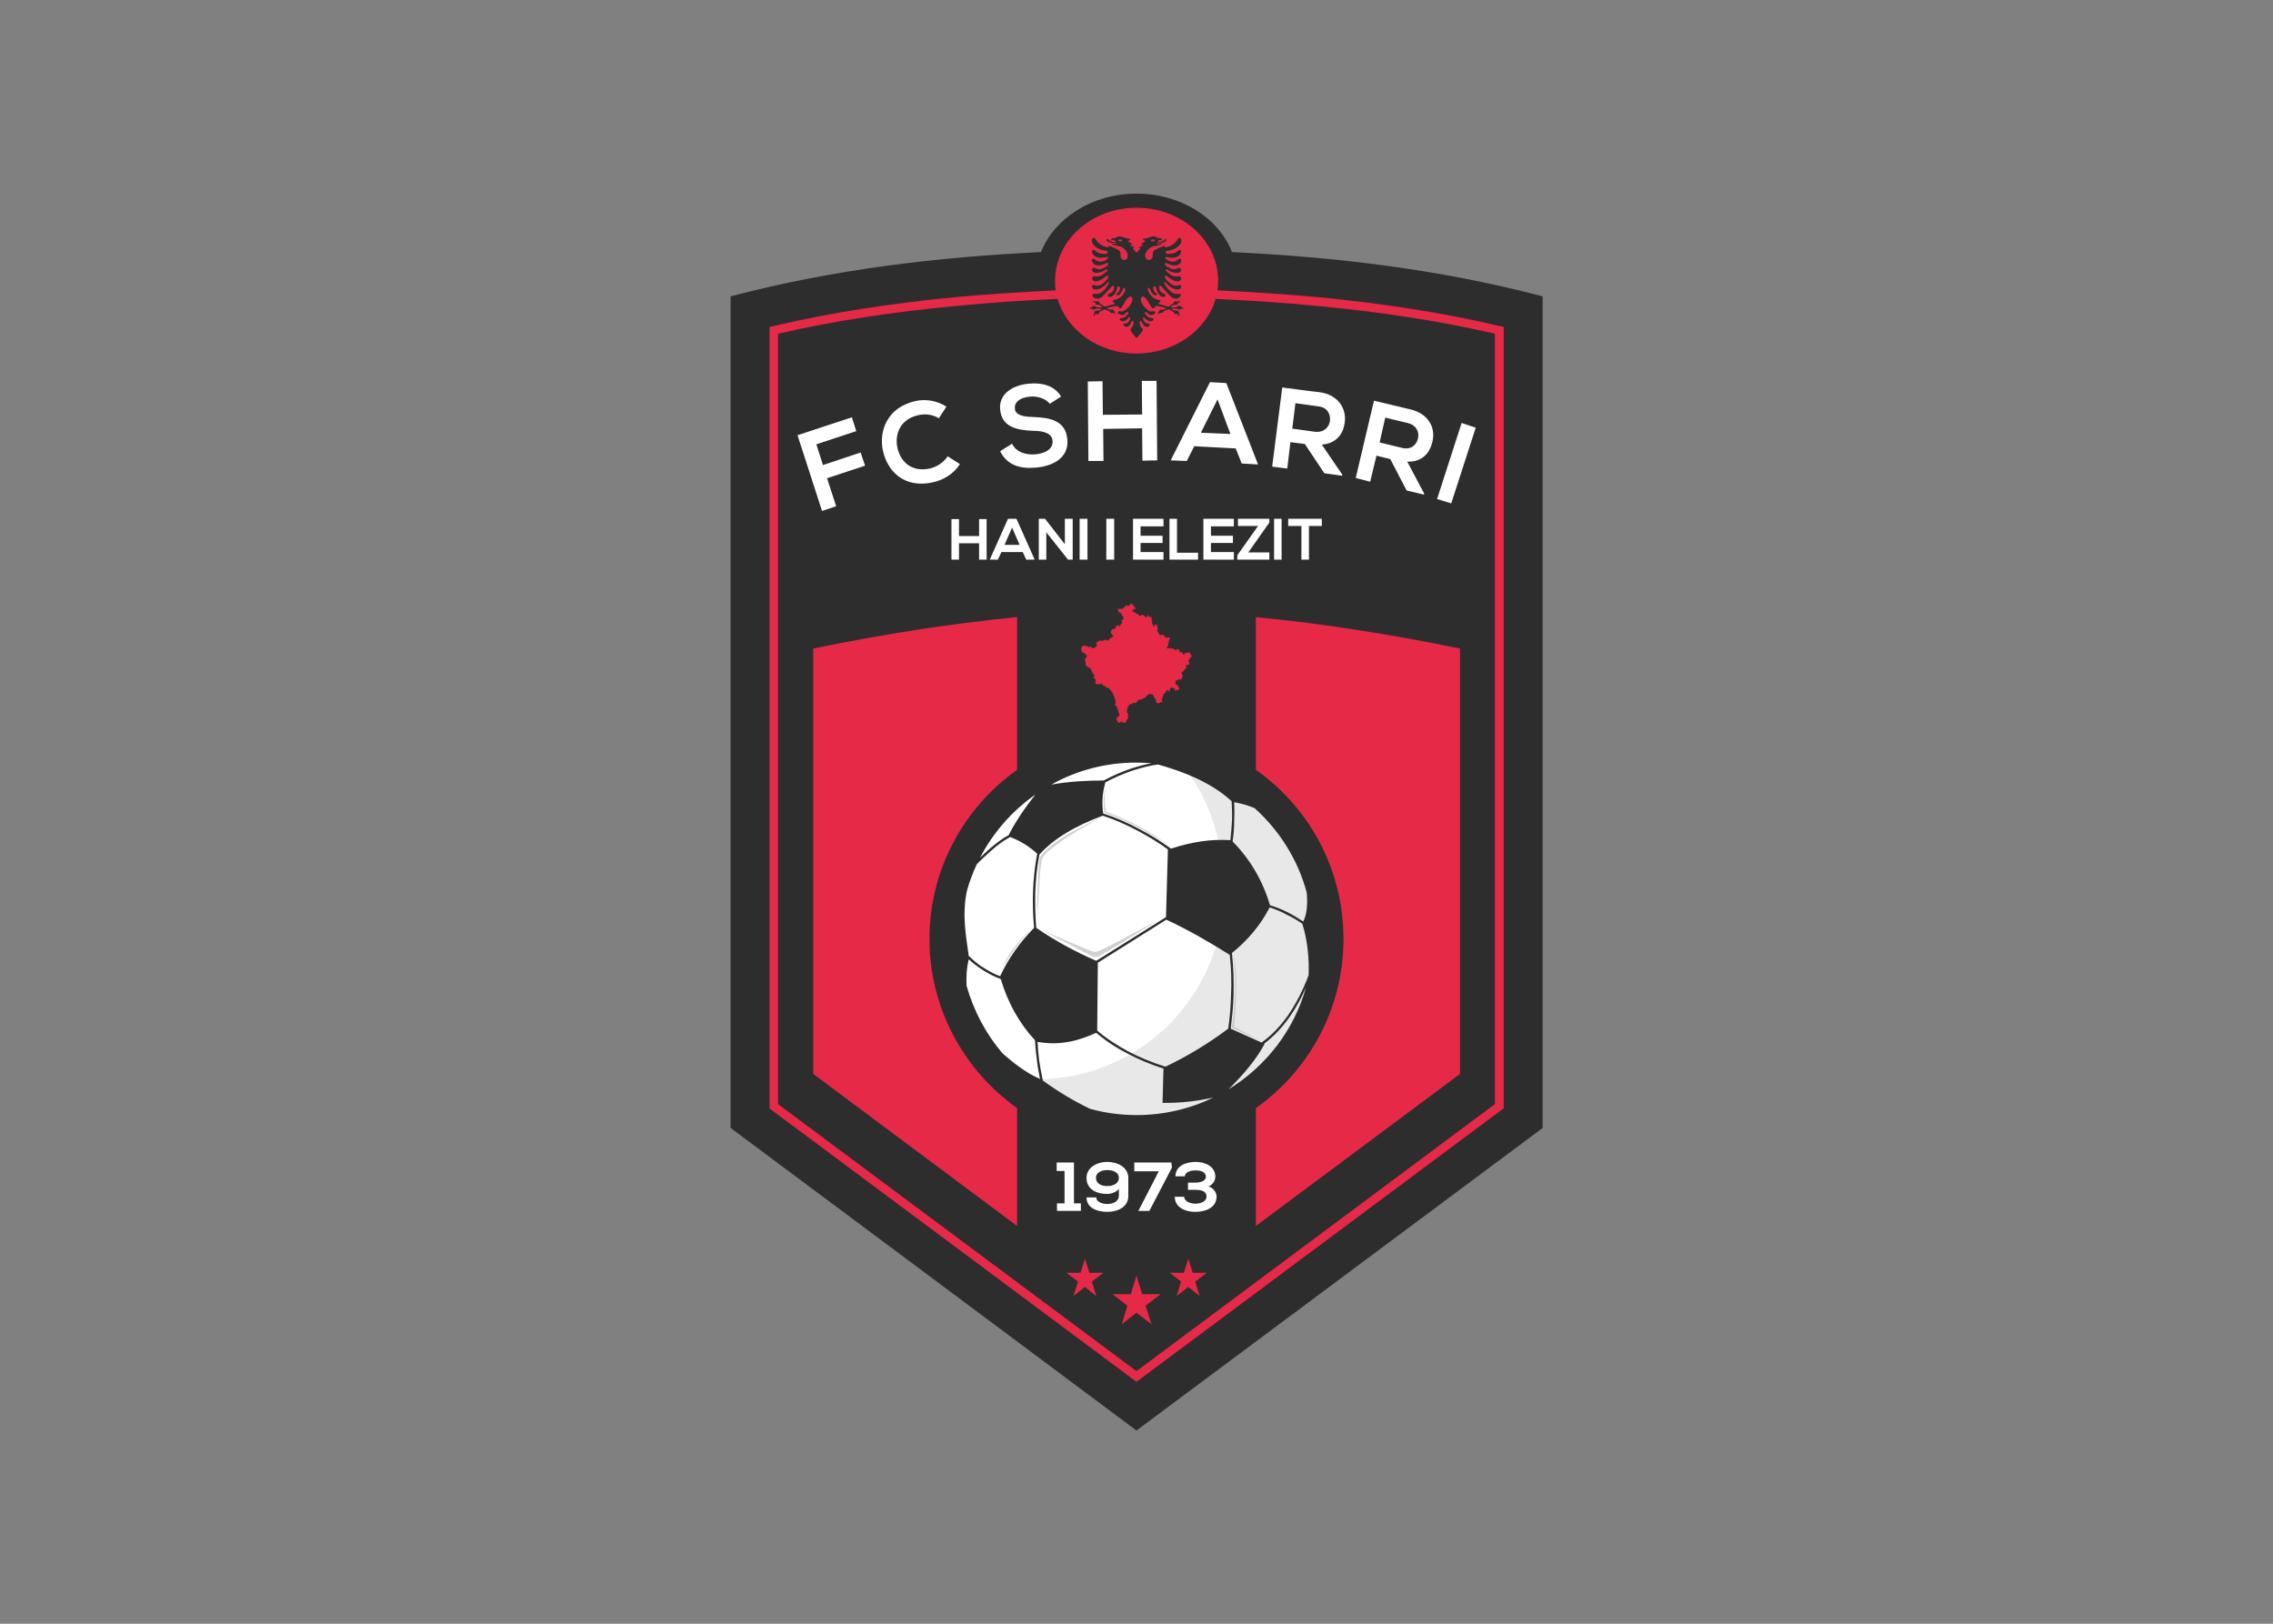 <svg clip-rule="evenodd" fill-rule="evenodd" stroke-linejoin="round" stroke-miterlimit="2" viewBox="0 0 560 400" xmlns="http://www.w3.org/2000/svg"><rect x="0" y="0" width="560" height="400" fill="#808080" stroke="none"/><g transform="matrix(1.075 0 0 1.075 179.613 47.305)"><path d="m93.377 283.808c-30.958-23.111-61.987-46.221-93.017-69.331v-190.569c23.83-6.264 47.516-9 71.13-10.152 3.096-7.775 11.736-13.39 21.887-13.39 10.223 0 18.862 5.615 21.886 13.39 23.686 1.152 47.372 3.888 71.203 10.152v190.569c-31.03 23.11-62.06 46.22-93.089 69.331z" fill="#2d2d2d"/><circle cx="93.377" cy="171.136" fill="#fff" r="40.821"/><path d="m68.179 203.246c6.983 5.471 15.695 8.711 25.198 8.711 22.534 0 40.821-18.286 40.821-40.821 0-18.79-12.743-34.629-30.022-39.381 6.191 7.632 9.215 17.639 9.215 28.726 0 23.614-19.222 42.837-42.836 42.837-.792 0-1.584-.072-2.376-.072z" fill="#e8e8e8"/><path d="m93.377 129.812c22.822 0 41.325 18.502 41.325 41.324 0 22.823-18.503 41.325-41.325 41.325-22.75 0-41.253-18.502-41.253-41.325 0-22.822 18.503-41.324 41.253-41.324zm4.895 1.367c8.28 2.304 13.391 5.184 16.919 8.424.072 1.512.144 3.096.072 4.607-.072 1.44-.216 2.88-.36 4.32-4.32-.288-8.855.36-13.607 1.944-2.304-1.656-4.679-3.168-7.199-4.464-2.664-1.44-5.4-2.663-8.352-3.599-.36-2.52-.144-4.896.504-7.128 2.016-1.08 4.032-1.944 6.12-2.664 1.944-.648 3.96-1.152 5.903-1.44zm17.495 8.64c1.584.288 3.168.72 4.68 1.368 5.687 5.111 9.935 11.807 11.951 19.366.216 2.592.072 4.896-.792 6.624-1.08-.72-2.232-1.44-3.384-2.016-1.368-.72-2.808-1.296-4.248-1.728-1.655-5.616-4.535-10.511-8.567-14.615.216-1.512.36-3.024.36-4.536.072-1.511.072-2.951 0-4.463zm-18.934-8.928c-1.584.288-3.096.72-4.68 1.224-2.088.72-4.176 1.584-6.264 2.736-3.887 0-7.919.216-12.023.936 5.76-3.24 12.455-5.04 19.511-5.04 1.152 0 2.304.072 3.456.144zm-26.638 7.2c-2.448 3.096-4.536 6.191-6.12 9.287-1.512.792-2.952 1.944-4.32 3.096-.792.72-1.511 1.368-2.231 2.088 3.023-5.832 7.415-10.799 12.671-14.471zm-13.391 15.911c1.008-1.008 2.159-2.088 3.311-3.096 1.368-1.224 2.808-2.304 4.32-3.096 2.304.864 4.392 2.16 6.192 3.816-1.08 5.687-1.224 11.303-.72 16.991-3.312 3.383-5.904 7.055-7.776 11.087-1.152-.432-2.304-1.008-3.456-1.728-1.367-.792-2.591-1.8-3.743-2.952-.576-4.392-1.584-9.143-.432-14.831.576-2.088 1.368-4.175 2.304-6.191zm-2.376 27.862c-.072-2.376 0-3.888.504-6.048 1.08 1.008 2.232 1.872 3.527 2.664 1.152.72 2.448 1.368 3.816 1.872 1.656 5.543 4.32 10.223 7.848 14.039.072 1.511.216 3.023.432 4.535.144 1.44.432 2.88.72 4.32-3.096-1.296-6.264-3.816-8.568-5.832-3.816-4.463-6.623-9.719-8.279-15.55zm28.294 28.221c-3.888-1.871-7.56-4.103-10.8-6.479-.36-1.584-.647-3.168-.863-4.752-.144-1.368-.288-2.736-.36-4.103 5.255.935 9.503-.288 13.463-2.088 2.087 1.8 4.463 3.383 7.127 4.751 2.592 1.368 5.328 2.52 8.279 3.456l-.216 7.847c4.104.072 7.848-.36 11.663-1.223-5.327 2.591-11.303 4.031-17.638 4.031-3.672 0-7.272-.504-10.655-1.44zm31.749-4.463c3.672-3.6 6.48-7.056 8.28-10.439h-.144c2.231-1.656 4.175-3.744 5.903-6.192 1.44-2.088 2.736-4.392 3.744-6.839-2.736 9.935-9.215 18.214-17.783 23.47zm-.072-13.895c.36-2.448.576-4.968.648-7.56.144-2.951.072-6.047-.288-9.359-4.607-2.88-9.287-5.615-14.543-8.063l-15.695 9.863-.144 15.551c2.088 1.8 4.536 3.383 7.2 4.823 2.592 1.368 5.472 2.52 8.423 3.456 5.04-2.376 9.864-5.327 14.399-8.711zm.864-17.351c.36 3.456.432 6.696.36 9.791-.072 2.664-.36 5.112-.648 7.56l7.056 3.168c2.303-1.584 4.319-3.744 6.047-6.192 1.944-2.808 3.528-5.976 4.752-9.215.144-3.672-.216-7.92-1.44-11.807-1.152-.792-2.232-1.44-3.456-2.016-1.296-.72-2.664-1.296-4.032-1.728-2.087 4.032-4.967 7.487-8.639 10.439zm-14.615-23.686c-2.16-1.584-4.463-2.952-6.839-4.248-2.592-1.368-5.256-2.592-8.136-3.527-6.191 2.303-11.231 5.183-14.542 8.927-1.08 5.543-1.152 11.159-.72 16.775 4.175 2.879 8.783 5.399 13.751 7.559l15.982-10.007.432-15.479z" fill="#2d2d2d"/><path d="m86.465 142.051c-.648-2.088-.288-4.32-.144-6.408-.36 2.448-.72 3.528-.288 6.624.144.072.576.216.72.216 2.592.935 5.112 2.087 7.56 3.383 2.16 1.152 4.319 2.448 6.335 3.888-5.039-4.248-12.383-7.127-14.183-7.703zm-2.519 32.109c1.079 0 9.647-4.895 14.47-7.343-4.319 2.663-8.639 5.471-13.031 7.991-1.079.648-1.727.576-2.375.216-3.744-1.944-7.488-3.888-11.232-5.831 4.104 1.655 11.232 4.967 12.168 4.967zm-21.239 3.6c1.008-2.808 3.24-5.76 6.264-8.639-2.448 2.807-4.608 5.687-6.264 8.639zm22.39-34.342c-7.991 4.248-12.815 7.992-13.247 9.144-.719 2.088-.647 6.839-1.223 13.895-.072-1.872.072-13.319.791-14.327 2.736-3.6 10.44-7.344 13.679-8.712z" fill="#d1d1d1"/><path d="m115.263 191.511c.36-2.448.576-4.968.72-7.632.072-2.807 0-5.759-.288-8.999 1.008 5.04.288 14.255 0 16.415l6.408 3.312z" fill="#c7c7c7"/><path d="m120.735 236.939 46.796-34.845v-97.481c-15.479-3.167-31.03-5.687-46.796-7.199v34.989c12.167 8.568 20.086 22.751 20.086 38.733 0 16.055-7.919 30.166-20.086 38.805zm-54.716-139.525c-15.695 1.512-31.318 4.032-46.724 7.199v97.481l46.724 34.845v-26.998c-12.095-8.639-20.087-22.75-20.087-38.805 0-15.982 7.992-30.165 20.087-38.733z" fill="#e62946"/><path d="m93.377 3.605c10.367 0 18.718 7.488 18.718 16.703 0 .792-.072 1.512-.144 2.232 7.848.36 15.623.864 23.399 1.584 13.894 1.368 27.717 3.383 41.396 6.623l.792.144v179.122l-.432.288-83.729 62.348c-28.006-20.879-56.084-41.757-84.09-62.636v-179.122l.792-.144c13.679-3.24 27.502-5.255 41.397-6.623 7.775-.72 15.551-1.224 23.398-1.584-.144-.72-.144-1.44-.144-2.232 0-9.215 8.352-16.703 18.647-16.703zm18.142 20.879c-2.087 7.199-9.431 12.527-18.142 12.527-8.712 0-15.983-5.328-18.071-12.527-7.919.36-15.767.864-23.614 1.656-13.607 1.295-27.07 3.239-40.461 6.335v176.53l82.146 61.196 82.145-61.196v-176.53c-13.319-3.096-26.781-5.04-40.388-6.335-7.848-.792-15.695-1.296-23.615-1.656z" fill="#e62946"/><path d="m93.377 248.314 1.296 4.248h4.247l-3.455 2.664 1.368 4.248-3.456-2.664-3.384 2.664 1.296-4.248-3.384-2.664h4.176zm11.879-3.887 1.008 3.239h3.24l-2.664 2.016 1.008 3.312-2.592-2.088-2.664 2.088 1.008-3.312-2.592-2.016h3.24zm-23.686 0 1.008 3.239h3.239l-2.663 2.016 1.008 3.312-2.592-2.088-2.664 2.088 1.08-3.312-2.664-2.016h3.24z" fill="#e62946"/><path d="m94.817 31.395c-.36-.288-.72-.864-.72-1.44 0-.432.288-.648.504-.144.288.576.792 1.44 1.584.936.36-.288.288-.648-.144-.576-.576-.072-.936-.36-1.152-1.152-.072-.432.144-.432.36-.144.36.36 1.008.936 1.728.648.431-.216.503-.504-.072-.648-.576.072-1.08-.36-1.512-.936-.288-.288.144-.576.36-.36.144.216.432.504.72.576s.648 0 1.007-.216c.432-.288.288-.576-.215-.648-.432.072-.648.216-1.152-.144-.864-.647-1.584-1.439-1.728-2.447-.072-.648.288-.792.576-.72.792.216 1.296 1.656 1.872 2.448.144.215.288.287.432.215.215-.215.431-.359.647-.575 0 0 1.584.288 2.448.575l-1.008.36c-.36-.216-.792 0-.792.36-.36.216-.288.504-.144.792 0-.216.072-.432.36-.504.36.216.864-.072.864-.36l1.152-.432 1.152.648c0 .432.432.576.864.432.144.144.288.36.36.648.144-.36.144-.648-.072-.792.144-.432-.504-.864-1.008-.576l-.792-.504h1.368c.216.288.792.288 1.008 0 .144-.072.216-.072.504.144-.072-.359-.216-.503-.504-.503-.216-.36-.936-.36-1.08.072h-1.44l.864-.648c.36.216.792 0 .864-.36.144-.144.288-.216.648-.144-.216-.288-.432-.36-.864-.144-.36-.288-.864.072-.792.36l-1.152.792c-.864-.288-2.376-.648-2.376-.648.144-.216.36-.36.504-.576.072-.144 0-.216-.144-.288-1.368-.288-2.159-.864-2.663-2.232-.216-.576.216-.792.36-.432.216.504.432 1.08 1.079 1.512.216.144.864 0 .504-.36-.432-.288-.576-.432-.791-1.224 0-.36.431-.576.647-.216.216.792.288 1.152.72 1.656.288.36.72.576.936.576.36 0 .792-.36.288-.72-.792-.288-1.08-.648-1.152-1.08-.144-.648 0-1.008.432-.648.576.648 1.656 1.872 2.304 2.448.648.504 1.368.504 1.944 0 .36-.36.288-.792-.288-.72-1.224.144-2.088-.504-3.096-2.088-.216-.432-.288-.936.144-.504.504.648 1.224 1.224 1.944 1.44.648.288 1.224.144 1.44-.072.288-.288.216-.936-.288-.792-.36.144-.864.216-1.44 0-.504-.216-1.08-.72-1.728-1.512-.216-.432-.144-.792.288-.576 1.008.864 2.304 1.512 2.952 1.152.504-.288.504-1.08-.144-1.08-1.224.216-1.656-.072-2.88-1.152-.288-.144-.216-.648.216-.36.936.648 2.304.936 2.88.576.432-.288.36-1.224-.432-.936-.648.432-1.368.432-2.808-.576-.36-.36-.072-.72.216-.576 1.152.648 2.808.936 3.312-.36.144-.504-.144-.864-.648-.504-.936.936-2.088.504-2.736 0-.144-.072-.504-.576.072-.504 1.512.36 3.024.072 3.24-1.008.216-.359-.144-1.007-.648-.431-.72.647-1.512.719-2.448.719-.504-.144-.504-.647-.072-.719.72 0 1.512-.36 2.088-.648.576-.36 1.08-.864 1.224-1.512.072-.576-.504-1.152-.792-.576-.504.936-1.656 1.8-2.88 1.944-.072-.144-.216-.36-.432-.288-.36.144-.792.288-1.224.504-.936.432-1.367.72-1.223 1.439.072.864-.576 1.368-1.08 1.224-.432-.144-.72-.504-.648-1.224.072-.576.648-1.295 1.296-1.655.432-.216 1.079-.36 1.799-.504.504-.072.72-.288.72-.504 0 0-.288.288-.792.216-.216 0-.36-.072-.432-.216h.792c.36 0 1.224-.072 1.44-.648.072-.288-.144-.36-.36-.144s-.288.432-.792.504c-.288.072-.576.144-.936.072.216-.288.576-.504.792-.504.144.072.216.144.36.288.072-.36-.072-.864-1.08-.648 0-.288-.648-.432-1.007-.432-.216 0-.648.144-.936.288-.504.144-1.008.288-1.512.288.288.288.36.36.72.576-.504.144-.936.576-1.08.792 0 0 .576 0 .72.072-.648.216-.864.288-1.224.648.144 0 .288 0 .36.072.072 0 .072.072 0 .144-.144.072-.648.719-.864.863-.144-.144-.648-.791-.792-.863-.072-.072-.072-.144 0-.144.072-.072.216-.072.36-.072-.36-.36-.648-.432-1.224-.648.144-.072.72-.072.72-.072-.144-.216-.576-.648-1.08-.792.36-.216.432-.288.72-.576-.576 0-1.008-.144-1.512-.288-.36-.144-.792-.288-.936-.288-.432 0-1.008.144-1.008.432-1.008-.216-1.152.288-1.08.648.072-.144.216-.216.288-.288.288 0 .648.216.864.504-.36.072-.648 0-.936-.072-.504-.072-.576-.288-.792-.504s-.504-.144-.432.144c.288.576 1.152.648 1.512.648h.792c-.072.144-.216.216-.432.216-.504.072-.864-.216-.864-.216.072.216.288.432.72.504.792.144 1.44.288 1.872.504.576.36 1.152 1.079 1.224 1.655.072.72-.144 1.08-.576 1.224-.576.144-1.152-.36-1.08-1.224.144-.719-.288-1.007-1.224-1.439-.432-.216-.864-.36-1.224-.504-.216-.072-.36.144-.432.288-1.224-.144-2.376-1.008-2.879-1.944-.36-.576-.864 0-.792.576.144.648.648 1.152 1.223 1.512.576.288 1.368.648 2.088.648.432.072.432.575-.072.719-.936 0-1.728-.072-2.447-.719-.576-.576-.864.072-.72.431.288 1.08 1.799 1.368 3.311 1.008.576-.072.216.432.072.504-.648.504-1.8.936-2.807 0-.432-.36-.72 0-.576.504.432 1.296 2.159 1.008 3.311.36.288-.144.576.216.216.576-1.44 1.008-2.16 1.008-2.807.576-.864-.288-.936.648-.432.936.576.36 1.871.072 2.879-.576.432-.288.432.216.216.36-1.224 1.08-1.656 1.368-2.879 1.152-.648 0-.648.792-.144 1.08.648.36 1.943-.288 2.951-1.152.432-.216.504.144.288.576-.648.792-1.224 1.296-1.728 1.512-.576.216-1.079.144-1.511 0s-.504.504-.216.792c.216.216.792.36 1.439.072.72-.216 1.44-.792 1.944-1.44.432-.432.36.072.144.504-1.008 1.584-1.872 2.232-3.095 2.088-.576-.072-.648.36-.36.72.648.504 1.367.504 2.015 0 .576-.576 1.728-1.8 2.304-2.448.432-.36.576 0 .432.648-.144.432-.36.792-1.152 1.08-.504.36-.144.72.288.72.216 0 .648-.216.936-.576.432-.504.504-.864.72-1.656.216-.36.648-.144.648.216-.216.792-.36.936-.792 1.224-.36.36.288.504.504.36.576-.432.792-1.008 1.008-1.512.144-.36.576-.144.432.432-.504 1.368-1.296 1.944-2.664 2.232-.144.072-.216.144-.216.288.216.216.432.36.576.576 0 0-1.512.36-2.376.648l-1.152-.792c.072-.288-.432-.648-.863-.36-.36-.216-.648-.144-.792.144.288-.072.504 0 .648.144.072.36.503.576.863.36l.864.648h-1.511c-.072-.432-.792-.432-1.008-.072-.288 0-.432.144-.576.503.288-.216.432-.216.576-.144.216.288.792.288.936 0h1.439l-.792.504c-.503-.288-1.151.144-1.007.576-.216.144-.216.432-.072.792 0-.288.144-.504.36-.648.431.144.863 0 .863-.432l1.152-.648 1.152.432c0 .288.504.576.864.36.288.072.288.288.36.504.144-.288.144-.576-.144-.792 0-.36-.504-.576-.864-.36l-.936-.36c.864-.287 2.448-.575 2.448-.575.216.216.432.36.648.575.072.072.288 0 .432-.215.576-.792 1.08-2.232 1.872-2.448.288-.072.648.072.576.72-.144 1.008-.864 1.8-1.8 2.447-.504.36-.72.216-1.08.144-.504.072-.648.36-.216.648.36.216.72.288 1.008.216.216-.072.504-.36.72-.576s.648.072.36.36c-.504.576-.936 1.008-1.512.936-.576.144-.504.432-.072.648.72.288 1.368-.288 1.656-.648.288-.288.504-.288.432.144-.288.792-.576 1.08-1.152 1.152-.504-.072-.504.288-.144.576.792.504 1.296-.36 1.584-.936.144-.504.432-.288.504.144 0 .576-.432 1.152-.72 1.44-.36.216 1.368 2.088 1.368 2.088s1.8-1.872 1.44-2.088zm2.304-20.518c-.216 0-.432.072-.432.216s.216.216.432.216c.287 0 .503-.144.503-.216 0-.144-.216-.216-.503-.216zm-7.488 0c.288 0 .432.072.432.216s-.144.216-.432.216c-.216 0-.432-.144-.432-.216 0-.144.216-.216.432-.216z" fill="#2d2d2d"/><g fill="#fff"><path d="m75.162 233.484h5.472v-1.728h-1.584v-9.36h-3.96v1.944h1.8v7.416h-1.728zm14.183-3.456c0 1.224-1.296 1.872-2.592 1.872s-2.591-.504-2.591-1.512h-2.232c0 2.376 2.304 3.312 4.823 3.312 2.376 0 4.752-1.152 4.752-3.6v-4.176c0-2.448-2.448-3.672-4.824-3.672-2.304 0-4.751 1.224-4.751 3.672 0 2.736 2.447 3.672 4.751 3.672.864 0 2.16-.432 2.664-1.152v1.656zm-2.664-5.904c1.44 0 2.664.576 2.664 1.8s-1.224 1.872-2.664 1.872-2.591-.648-2.591-1.872 1.223-1.8 2.591-1.8zm9.648 9.36 5.183-9.936-.144-1.152h-8.495v2.016h5.615l-4.679 9.072zm10.655-4.824c2.088 0 2.448.864 2.448 1.512 0 1.224-1.44 1.656-2.592 1.656-.936 0-2.52-.432-2.52-1.584h-2.16c0 2.52 2.52 3.456 4.68 3.456 2.232 0 4.895-.864 4.895-3.528 0-.936-.792-2.016-1.871-2.304 1.007-.36 1.583-1.368 1.583-2.232 0-2.376-2.375-3.384-4.535-3.384-2.088 0-4.608.864-4.608 3.312h2.16c0-1.008 1.44-1.368 2.448-1.368 1.872 0 2.376.792 2.376 1.44 0 1.008-1.296 1.368-2.448 1.368h-1.656v1.656z" fill-rule="nonzero"/><path d="m24.55 72-2.088-6.408 8.712-2.879-1.008-3.024-8.64 2.88-1.512-4.752 9.144-3.024-1.008-3.167-12.455 4.103 5.615 17.351zm25.558-11.447c-.936 1.44-2.52 2.448-4.104 2.808-4.391.936-6.767-1.8-7.415-4.752s.504-6.551 4.824-7.487c1.584-.36 3.239-.144 4.679.72l1.728-2.664c-2.16-1.368-4.679-1.8-7.055-1.296-6.48 1.44-8.496 6.839-7.488 11.447 1.08 4.68 4.824 8.639 11.447 7.199 2.52-.576 4.752-1.943 6.192-4.175zm25.99-13.679c-1.584-2.664-4.608-3.24-7.415-2.952-3.384.288-6.912 2.16-6.552 5.904.36 4.031 3.816 4.751 7.56 4.895 2.447 0 4.319.576 4.463 2.304.144 1.944-1.8 2.88-3.959 3.096-2.232.144-4.392-.504-5.328-2.448l-2.736 1.728c1.584 3.168 4.536 4.104 8.28 3.744 4.031-.36 7.487-2.376 7.127-6.408-.36-4.391-3.96-5.039-7.847-5.183-2.16-.072-4.104-.36-4.176-1.944-.144-1.368 1.008-2.52 3.528-2.736 1.944-.144 3.743.648 4.463 1.656zm22.03 14.615-.144-18.215h-3.383l.072 7.704-9 .072-.072-7.704-3.383.072.144 18.215h3.455l-.072-7.344 8.928-.144.072 7.416zm19.367.72 3.744.216-7.272-18.647-3.743-.216-9 17.927 3.672.144 1.728-3.384 9.503.504zm-2.592-6.768-6.767-.288 3.815-7.631zm25.63 9.288-4.679-6.84c3.527-.288 4.967-2.664 5.255-5.112.432-3.167-1.512-6.335-5.759-6.911-2.808-.288-5.688-.72-8.568-1.08l-2.304 18.143 3.456.432.72-6.048 3.312.432 4.463 6.696 4.104.576zm-5.543-15.623c2.159.216 2.879 1.8 2.735 3.312-.216 1.439-1.296 2.735-3.455 2.519l-5.184-.72.72-5.831zm24.334 20.014-3.888-7.343c3.528.144 5.184-2.088 5.76-4.536.792-3.096-.792-6.407-4.968-7.415-2.808-.648-5.616-1.368-8.423-2.016l-4.176 17.711 3.312.863 1.44-5.975 3.167.792 3.744 7.199 3.96.936zm-3.816-16.199c2.088.504 2.736 2.16 2.376 3.6s-1.584 2.664-3.744 2.088l-5.039-1.224 1.295-5.687zm10.007 18.431 5.616-17.351-3.24-1.08-5.616 17.423z" fill-rule="nonzero"/><path d="m59.035 84.239v-9.287h-1.727v3.887h-4.608v-3.887h-1.728v9.287h1.728v-3.744h4.608v3.744zm9.072 0h1.944l-4.176-9.359h-1.944l-4.176 9.359h1.872l.792-1.728h4.896zm-1.512-3.384h-3.456l1.728-3.959zm10.367-.144-4.536-5.831h-1.439v9.359h1.727v-6.263l4.968 6.263h1.08v-9.359h-1.8zm5.184 3.528v-9.359h-1.8v9.359zm6.119 0v-9.359h-1.8v9.359zm11.303-1.728h-5.255v-2.088h5.039v-1.656h-5.039v-2.159h5.255v-1.728h-6.983v9.359h6.983zm1.368-7.631v9.359h6.552v-1.584h-4.824v-7.775zm14.759 7.631h-5.256v-2.088h5.04v-1.656h-5.04v-2.159h5.256v-1.728h-6.983v9.359h6.983zm.936-5.975h4.608l-4.752 6.695v1.008h7.343v-1.656h-4.823l4.823-6.839v-.864h-7.199zm10.007 7.703v-9.359h-1.728v9.359zm4.536 0h1.728v-7.703h2.952v-1.656h-7.704v1.656h3.024z" fill-rule="nonzero"/></g><path d="m85.241 112.605c-.072.072-.072 0-.072.072h-.072v.072h-.072l-.072.072v.072h-.072s-.072 0-.072-.072h-.072v-.072h-.36v.072h-.215v-.072h-.072c-.072 0-.072 0-.072-.072h-.072c0-.072 0-.072.072-.072v-.144c0-.072-.072-.072-.072-.072v-.072h-.072v-.072h.072v-.072h.072v-.36h-.072v-.216h-.072v-.072h-.072l-.072-.072v-.072h-.144v-.072h-.072v-.072h-.072c0-.072.072-.072.072-.072v-.072l.072-.072h.072l.072-.072v-.216h-.072v-.144l-.072-.072h-.072v-.072s-.072 0-.072-.072h-.072v-.072c-.072 0-.072-.072-.072-.072h-.072v-.072c.072 0 .072-.072.072-.072v-.072s-.072 0-.072-.072v-.072h-.072v-.072h-.072v-.216s-.072 0-.072-.072h-.072v-.072s-.072 0-.072-.072v-.072-.144h-.144v-.072h-.072v-.072h-.144v-.072h-.144c0-.072-.072 0-.072 0v-.072h-.072v-.072h-.144v-.072h-.072s-.072 0-.072-.072v-.072h-.072v-.144h-.072v-.072c0-.072-.072-.072-.072-.072h-.072v-.216c0-.072 0-.072.072-.072v-.072l.072-.072v-.072h-.072v-.216h-.072v-.144c-.072 0-.072 0-.072-.072v-.072s-.072-.072 0-.072v-.072-.072-.072-.072h.072v-.072h.072v-.072h.072v-.144h.072v-.072l.072-.072h.072v-.072h.072v-.144h.072-.072l-.216-.144v-.072h-.072l-.072-.288h-.216l-.072-.072h-.144v-.072h-.072v-.072h-.072v-.072h-.144l-.072-.072v-.144c.072 0 .072-.072.072-.072s-.072.072-.144.072h-.072v-.072h-.072l.072-.072v.072c0-.072.072 0 .072-.072h.072v-.072s0-.072-.072-.072h-.072v-.072s0 .072 0 0h-.072v-.072-.288h.072v-.072c0-.071.072-.071.072-.071v-.072h-.072v-.072h.072v-.144h.144v-.072h.072v-.072h.144v-.072h.072c.072 0 .072-.072.144 0v.072h.288l.072-.072h.144l.072.072v.144c.072 0 .072.072.072.072h.216v.072c.072 0 .072-.072.072-.072v.072h.072l.072.072h.144l-.072-.072s.072 0 0-.072c.072 0 .072-.072.072-.072h.072v-.072.072h.072c0 .072.072.072.072.072l.144.144h-.072.072c.072 0 .072.072.072.072h.072v.071c.072 0 .072 0 .072.072v-.072h.072v-.071.071h.072v-.071.071h.144v.072-.072h.072v-.071h.288v-.072h.072c0-.072.072-.072.072-.072h.072v-.072h.072v-.072h-.072v-.072h.072l.144-.144c0-.072 0-.144-.072-.216v-.288h-.072v-.072h-.072v-.072h.072v-.072h.144v-.072h.143v-.072c.072 0 .072-.072.072-.072v.072-.072h.144v-.072h.072v-.144h.288v.144h.144v-.072h.072v-.072h.144v.072h.36l.216-.216c.072 0 .072.072.072.072l.072-.072h.072.072v-.072h.072.072.072v.072l.072.072s.072 0 .072.072l.072.072h.072c.072 0 .144-.144.216-.216l.072-.072s0-.072.072-.072l.144-.144c.072 0 .144-.072.144-.144.072-.072.144-.072.144-.072h.072s.072 0 .144-.072l.072-.072h.072c0-.072 0-.072.072-.072h.144c.072 0 .072 0 .072-.072-.072 0-.072 0-.072-.072v-.072.072c-.072-.072.072-.072-.072-.072 0 0-.144 0-.144-.072 0 0 .072 0 0-.072h-.072c0-.072-.072-.072-.072-.144-.072 0-.072-.072-.072-.072 0-.072 0-.144-.144-.216 0-.072-.072-.144-.072-.144 0-.144-.072-.072 0-.144.072 0 0 0 .072-.072v-.072s.072 0 .072-.072v-.144l.144-.216h.072v-.072h.072-.072.072l.072-.072c.072 0 .072-.072.144-.072v.072h.072v.072c0 .144.072.144.072.144h.072v-.072h.072v-.072c.072.072 0-.072 0-.072v-.144h.144v-.144c0-.072.072-.072.072-.072v-.144h.072c.072 0 .072-.072.072-.072h.072v-.144h-.072c0-.072.144-.072.144-.072.072-.072 0-.072.072-.072 0 0 .072.072.216 0h.072s0 .072 0 0h.072v.288h.072c0-.072.072-.072.072-.072v-.072l.144.072c.072 0 .072-.072 0-.072v-.144l.072-.072v-.072h.072v.072h.072c0-.072 0-.072-.072-.144 0-.072.072 0 .072-.072s-.072 0 0-.072h.216v-.072c.072 0 .072 0 .072-.072-.072 0-.072-.072-.072-.072s0-.072-.072-.072h.072v-.288h-.072v-.072h-.072v-.144l.072-.072v.072c.144 0 .144-.072.216-.072h.072v-.072h.072v-.144h.072v-.144h-.072v-.144h.072v-.072c0-.072 0 0-.072-.072v-.072c0-.072 0-.072-.072-.072v-.072c-.072 0-.072-.072-.144-.072v-.072c-.072 0-.072 0-.072-.072-.072 0-.144 0-.144-.072v-.072h.072v-.072h-.072v-.144h-.072v-.072h-.072v-.072.072l-.144-.144h-.216v-.072h-.072s0-.072-.072 0c-.072 0 0-.072-.072-.144v-.072h.072v-.144c-.072 0 0 0-.072-.072v-.072c-.072 0 0 0-.072-.072-.072 0 0 0 0-.072-.072-.072-.072.072-.144-.072 0-.072.072-.072.072-.072v-.072c.072 0 .072.072.072.072 0 .072 0 0 .072 0v.072h.216c0-.072.072-.072.144-.072h.216c.072 0 .072-.072.072-.072v.072h.144c0-.072 0 0 .072 0h.072l.072-.072h.144v-.144h.072v-.072h.072v-.072h.144v-.072s0-.072.072-.072h.072v-.144h.072v-.072c0-.072 0-.072.072-.072h.144l.072.072h.72v-.288c.072-.144.144-.144.144-.144h.144c.144-.072.144 0 .216 0v.072c.072.072.072 0 .072 0v.144c.072 0 .144 0 .144.072h.072.072c0 .072-.072.072 0 .072v.072c.072 0 .072.144.144.144s.072.072.072.144h.072v.072c.072 0 0 .072.072.072v.216c0 .072.072 0 .072.072.072 0 .072.072.072.072h-.288c0-.072-.072 0-.072-.072h-.072v.072h-.072c-.072-.072-.072 0-.072 0-.072 0-.072-.072-.072-.072v.072h-.072c0 .072 0 .072.072.072 0 .072.072.072.072.144 0 0 .072 0 .072.072s-.072.072-.072.072h-.072s0 .072-.072.072-.072-.072-.072 0-.072 0-.072.072l.072.072c.072 0 .072.072.072.072.072-.072.072 0 .144-.072h.072l.072.072v.072h.072v.072h.072c0-.072.072-.072.072-.072h.072c0 .072.072.072.072.072v.144h.072c.072.072.144 0 .144 0 .072.144.072.072.072.144s0 .072.072 0c.072 0 .072 0 .072.072h.072c.072-.072.072 0 .072 0l.144.144v.072h.072l.144.144h.144v.072h.072s.072 0 .072-.072v-.144h.288v-.072h.072l.072.072h.216v.072h.144c0 .072 0 .144.072.144 0 .072 0 .072.072.072s0 0 .072.072v.072h.072l.072.072c0 .072.072 0 .072 0h.072l.072-.072c0-.072 0 0 .072 0 0-.072.072 0 .072-.072h.072v-.288c.072 0 0 0 .072-.072h.072v.072h.072v.072l.072.072v.144c.072-.072.072 0 .072 0 .072.072.072 0 .072.072h.216c0 .072.072 0 .072 0h.072c.072 0 .072.072.072.072v.144h.072v.072.072c0 .072.072 0 0 .144-.072 0 0 0-.072.072v.144c.072 0 0 0 0 .072h.072v.072h.072v.144c.072.072 0 .144 0 .144v.144h.072c0 .072-.072.072-.072.072v.144h.072v.144h.144v.216s-.072 0-.072.072h.072v.072c0 .072.072 0 .072.072v.144s0-.072.071 0v-.072c.072 0 .144-.072.216-.072.072-.072 0-.144 0-.216h.072v-.072c0-.072 0 0 .072 0v-.072h.144v.072h.144.072v.072c0 .072.072.072.072.072 0 .144.072.072.072.072v.216.072.072c.072 0 0 0 0 .072.072 0 .072.072.072.072v.144c0 .072-.072 0 0 .072v.072c-.072.072-.072.072-.072.144 0 0-.072 0-.072.072s.072.144.072.144.072.072.072.144h-.072l.072.072c.072.072 0 .072.072.144l.144.144v.072c.072.072.072 0 .072.072v.072h.072v.072c.072 0 .072 0 .072.072v.216h.072c0 .072.072 0 .072 0l.144-.144h.072v.072c.072 0 .072-.072.072-.072s0-.072.072-.072v.072h.36v.072h.144v.072s.072 0 .072.072h-.072c.072 0 .072.072.072.072s.072 0 .072.072v.072c-.072 0 0 0 0 0 0 .072 0 0 .072.072l.072.072v.072c.072 0 .072 0 .072-.072h.216v.144h.144v-.072s0-.072.072-.072h.216c0-.072 0 0 .072 0h.216v.144s.072 0 .072.072v.072c-.072 0 0 .072 0 .072v.072h-.072s0 .072 0 0l-.072.072h-.072v.36h-.072v.216l.072.072v.144h-.144l-.072.072v.072.144h.072v.072h-.072v.216h.072c0 .072-.072.072-.072.072v.144h-.072c0 .072 0 .072-.072.072s-.072.072-.072.072c-.072 0-.072.072-.072.072v.143h.072v.072h.36.072.072c0-.072.072-.072.072-.072h.216v-.071c0 .071.072.071.072.143 0 0 0 .072.072.072h.072v.072h.072v-.072c.072 0 .072-.072.072-.072s0-.072.072-.072v.072h.072c0 .072 0 .072.072.072h.072v.072h.072s.072 0 .072.072h.072l.144.144h.216l.072.072v-.072h.072v-.072h.072c.072 0 .072-.072.072-.072s.072 0 .072-.072l.072.072v.072c.072-.072.072 0 .072 0v.072c.072 0 .072 0 .072-.072.072 0 .072 0 .072.072h.072c0-.072.072 0 .072 0h.072v.072.144s0 .072-.072.072v.072s-.072 0 0 .072h.144v.072h.072c0 .072 0 .072.072.072h.288v-.072h.072v.072h.072v.072s0 .072 0 0c.072 0 .072.072.072.072v.216h.072v.072l.072.072.072.072c0 .072.072 0 .072 0v-.072h.072v-.072c.072 0 .072-.072.072-.072s0-.072-.072-.072c0 0 .072 0 .072-.072s0 0 .072 0v-.072h.072s.072 0 .072-.072h.072c0 .072.072.072.072 0h.072v.072h.144l.072-.072h.072v-.072c.072.072.072 0 .072 0 0 .072 0 .072.072.072 0 0 0-.072.072-.072l.072-.072h.144v.072c0 .072.072.072 0 .072v.072c.072 0 .072.072.072.072 0 .072.072.072.072.072l.072.072v.144h.072c-.072 0-.072.072-.072.072l.072.072h.072v.072h.072c0 .072 0 .072.072.072v.072c0 .072-.072.072-.072.072v.072h-.072c-.072.072 0 .072-.072.072v.072c-.072 0-.072.072-.072.072h-.072c0-.072-.072-.072-.072-.072-.072.072 0 .072 0 .072-.072 0-.072.072-.072.072v.072.072c.072 0 .072.072 0 .072v.072l-.072.072c.072.072 0 .072 0 .072h-.144v.072h-.072v.144l.072.072v.072c.072 0 .072.072.072.072v.072s.072 0 .072.072h-.072v.072h.072v.072l-.072.144h.072v.072s-.072 0-.072.072l-.072.072s-.072 0-.072.072h-.432l-.072.072h.072c-.072.072 0 .072-.072.072 0 0-.072.072-.072 0v.072l.072.072c-.072 0 0 0-.072.072h.072v.072h.072v.072h.072v.072s.072.072 0 .072c0 .072-.072 0-.072 0h-.144l-.072.072s.072 0 0 .072h.072v.072c-.072 0 0 0-.072.072 0 0 0-.072-.072 0h-.072v.072h-.072v.072h-.072c-.072 0 0 0 0 0v.144h-.144v.144c0 .072 0 0-.072.072s-.072 0-.072.072h-.072v.072s0-.072-.072 0v.072h-.072v.072h-.072v.072h-.072v.072c-.072 0 0 0 0 .072v.072h.072v.072h.072c0 .072-.072.072-.072.072 0 .072 0 .072.072.072 0 0 0 .072.072.072v.144c-.072 0 0 0 0 0v.072h.072v.216l-.072.072h-.072v.072h.072c0 .072-.072.072-.072.072 0 .072-.072 0-.072.072-.072 0 0 0 0 .072h-.072v.072c-.072.072 0 .072-.072.144s0 .072-.072.072h-.144v-.072h-.072l-.072-.072h-.072c0 .072 0 0-.072 0l-.072.072c-.072 0-.072.072-.072.072 0 .072 0 0 .072 0v.144h-.072s0 .072 0 0v.072h-.072v-.072h-.072-.144s0 .144-.072.072v-.072c0-.072-.072 0-.072 0v-.072l-.072-.072v.072c-.072 0 0 .072-.072.072v.072c0 .072.072.072 0 .144v.072h-.072v.144c0 .072-.072 0 0 .072 0 0 0 .072-.072.072h.072v.072c-.072.072 0 .072 0 .072 0 .072-.072 0-.072.072h.072v.072h.072.072c0 .072-.072 0-.072.072h.072v.144s.072 0 .072.072v-.072c0 .072.072 0 .072 0 .072-.072.072-.072.072 0v-.072h.072s.072 0 .072.072c.072 0 0 0 0 .072v.072c-.072.072 0 .072 0 .072s-.072 0 0 .072h.072v.072c.072 0 .072.072.072.072h.072c0 .072 0 .072.072.072v.072s-.072 0 0 .072v.072c0 .072.072.072.072.072v.072.072h-.072v.072h-.072v.072h-.072v.072h-.36v-.072.072s0-.072-.072 0h-.072v.072s-.072 0-.072.072v.072h-.144c-.072-.072 0-.072 0-.072-.072 0-.072 0-.072-.072 0 0 .072 0 0 0v-.288h-.072c0-.072-.072 0-.072-.072l.072-.072h-.216v-.072h-.216c-.072-.072-.072-.144-.144-.144h-.072v.072h-.288c0-.072 0 0-.072 0v.072h-.072c.072 0 .072 0 .072.072 0 .072 0 .144-.072.144l-.072.072v.144c0 .072 0 .072.072.072.072.072 0 .072.072.072v.144s0 .072-.072.072h-.072l-.072-.072s0-.072-.072-.072c0 0 .072 0 0 0v-.072c-.072 0-.072.072-.072 0 0 0 .072 0 0 0h-.072l-.072-.072s-.072.072-.072 0c-.072-.072-.072 0-.072 0h-.072s0 .072-.072.072c0 0 0-.072-.072-.072v.072c0 .072.072 0 0 .072 0 0 .072 0 0 0 0 0 0 .072 0 0v.072h-.072-.072v.072s.072.072 0 .072c-.072.072 0 0 0 .072l-.072.072c0 .072 0 0-.072 0h-.072v.144h-.072v.072h-.072v.072c-.072 0 0 .072-.072.072 0-.072-.072 0-.072 0v-.072s0 .072-.072.072v.144l.072.072c0 .072 0 0-.072.072v.072c-.072 0 0 .072-.072.072 0 0 .072 0 0 .072s-.072 0-.072 0v.072h-.072l.072.072h-.072v.072c0 .072.072.072.072.144h-.072v.072l-.072.072v.144h-.144v.144h.072c0 .072-.072.072-.072.072h.072v.072h.072v.072.072l.072.072v.144c.072.072.072 0 .072.072h-.288l-.072-.072v-.072c-.072.072 0 .072 0 .072h-.072v.072s.072 0 0 0h-.072v.072h-.072c-.072 0 0 .072-.072 0v.072s-.072 0-.072.072h-.216c0 .072 0 0-.072.072h-.072l-.072-.072h-.072c-.072 0-.072 0-.072-.072v.072c0-.072-.072 0-.072-.072v.072h-.072v-.144h-.072v-.072c0-.072-.072-.072-.072-.072v-.072h.072v-.36h-.072v-.072h-.072s.072 0 0-.072c0 0 .072 0 0 0v-.072c-.072 0-.072 0-.072-.072v-.072h-.072v-.072h-.072v-.072s-.072 0-.072-.072v-.072h-.072v-.072h-.072s.072 0 0 0v-.144l-.071-.072v-.072c-.072 0 0 0 0 0 0-.072 0 0 0 0v-.072h-.072v-.072c0-.072-.072-.072-.072-.072s0-.072-.072-.072c0 .072 0 0-.072 0h-.216s0-.072-.072-.072h-.144v-.072h-.216l-.072.072h-.072v.072c0 .072-.072.072-.072.072-.072.072 0 .072-.072.072v.072h-.216l-.072.072c0 .072-.072.072-.072.072s0 .072-.072.072v.072c-.072 0-.072.072-.072.072 0 .072 0 .072-.072.072h-.072v.072c-.072 0-.072.072-.072.072h-.072v.072h-.072c0 .072-.072.072-.072.072h-.144s0 .072-.072.072-.072.072-.144.072c0-.072 0 0 0 0h-.072s-.072 0-.072.072h-.216v.072h-.216c0-.072-.072-.072-.072 0h-.072v-.072c-.072.072 0 .072-.072.072l-.072.072c0 .072-.072 0-.072.072 0 0-.072.072-.144 0v.072h-.072v.072c.072.072 0 .072 0 .144h-.072l-.072.072s0 .072-.072.072c-.072.072 0 .072-.072.072 0 .072 0 .072-.072.072v.072c-.072 0-.072-.072-.072 0 0 0 0-.072-.072 0h-.072c0-.072-.072 0-.072-.072h-.432s.072 0 0 .072v.072l-.072.072c0 .072-.072 0-.072.072h-.216c-.072.072-.072 0-.144.072-.072 0-.072-.072-.072-.072h-.072s-.072 0-.072.072h-.072v.215h-.072v.072c-.072 0-.072 0-.072.072-.072 0-.072.072-.072.072-.072 0-.072 0-.072.072h-.072v.144s.072.072.072 0v.144h-.072v.072c-.072 0-.072 0-.072.072s0 0-.072.072v.144.072c.072 0 .072 0 .072.072-.072 0-.072.072-.072.072v.504l.072.072c0 .072.072.072.072.072v.072l.072.072v.072h.072v.144h-.072c0 .072.072.072 0 .072 0 0-.072 0-.072.072l-.072.072h.072v.072l.072.072v.072s.072 0 .072.072v.072h.072-.072c0 .072 0 .144.072.144 0 0 .072 0 0 0 0 0 0 .072-.072.072l-.144.144h-.072v.144c-.072.072 0 .072-.072.072v.072c0-.072-.072 0-.072 0h-.072v.072l-.072.072h.072s-.072.072 0 .072c0 0 0 .072-.072.072l-.072.288h-.36-.072c0 .072-.072 0-.072.072h-.144c-.072 0 0 0 0 0 0-.072-.072-.072-.072-.072v-.072c0-.072-.072-.144-.144-.144h-.288s0 .072-.072.072l-.072.144c-.072 0-.072.072-.144.072h-.144s-.144-.144-.216-.216c-.072 0-.072-.072-.144-.144v-.144l-.072-.072c0-.072-.072-.216-.072-.216 0-.072-.072-.216-.144-.288h.144l.072-.072v-.144c.072 0 .072-.072.144-.072h.072s.072.072.072 0c0 0 0-.072.072-.072.072-.072.072-.072.072-.144.072 0 .072-.072.072-.216v-.504h-.144v-.072c0-.072-.072-.144-.072-.144v-.216s-.072-.144-.072-.216v-.072c-.072 0-.072-.072-.072-.072l-.072-.288c.072-.072.072-.072 0-.072 0 0 .072 0 0-.072 0 0 .072 0 0 0l-.144-.144v-.072h-.072v-.072h-.144v-.072s-.144-.216-.144-.288v-.071c-.072 0-.072 0-.072-.072.072 0 .072-.072.072-.072 0-.072.072-.072.072-.072v-.072c.072 0 .072 0 .072-.072-.072 0-.072-.072-.072-.072v-.072h-.072.072v-.072-.072-.072h.072v-.144l-.072-.072v-.072l-.072-.072v-.072c-.072 0 0 0 0-.072s-.072-.072-.072-.144c0 0-.072 0-.072-.072v-.072s-.072 0-.072-.072c.072 0 .072-.072.072-.072h-.072s.072 0 0 0v-.144h-.072v-.072s-.072-.072-.072-.144c0 0-.072-.144-.072-.216v-.216c-.072 0-.072-.072-.072-.072v-.072c-.072 0-.072 0-.072-.072s-.072-.072-.072-.072v-.072h-.072c-.072 0-.072 0-.072-.072v-.072l-.072-.072c0-.072-.072-.144-.144-.144v-.072h-.072v-.072h-.072v-.144s-.072 0-.144-.072v-.072h-.072v-.072h-.072v-.072h-.216v-.072h-.216c-.072 0-.072 0 0-.072h-.216v-.072h-.072l-.144-.144v-.144c-.072 0-.072.072-.144 0 0 0-.072 0-.072-.072-.072 0-.072 0-.072-.072-.072 0-.072 0-.072.072h-.072v-.072h-.144s0-.072-.072-.072c.072-.072.072-.072 0-.144-.072 0-.072 0-.072-.072v-.072h-.144c0-.072 0 0 0 0z" fill="#e62946"/></g></svg>